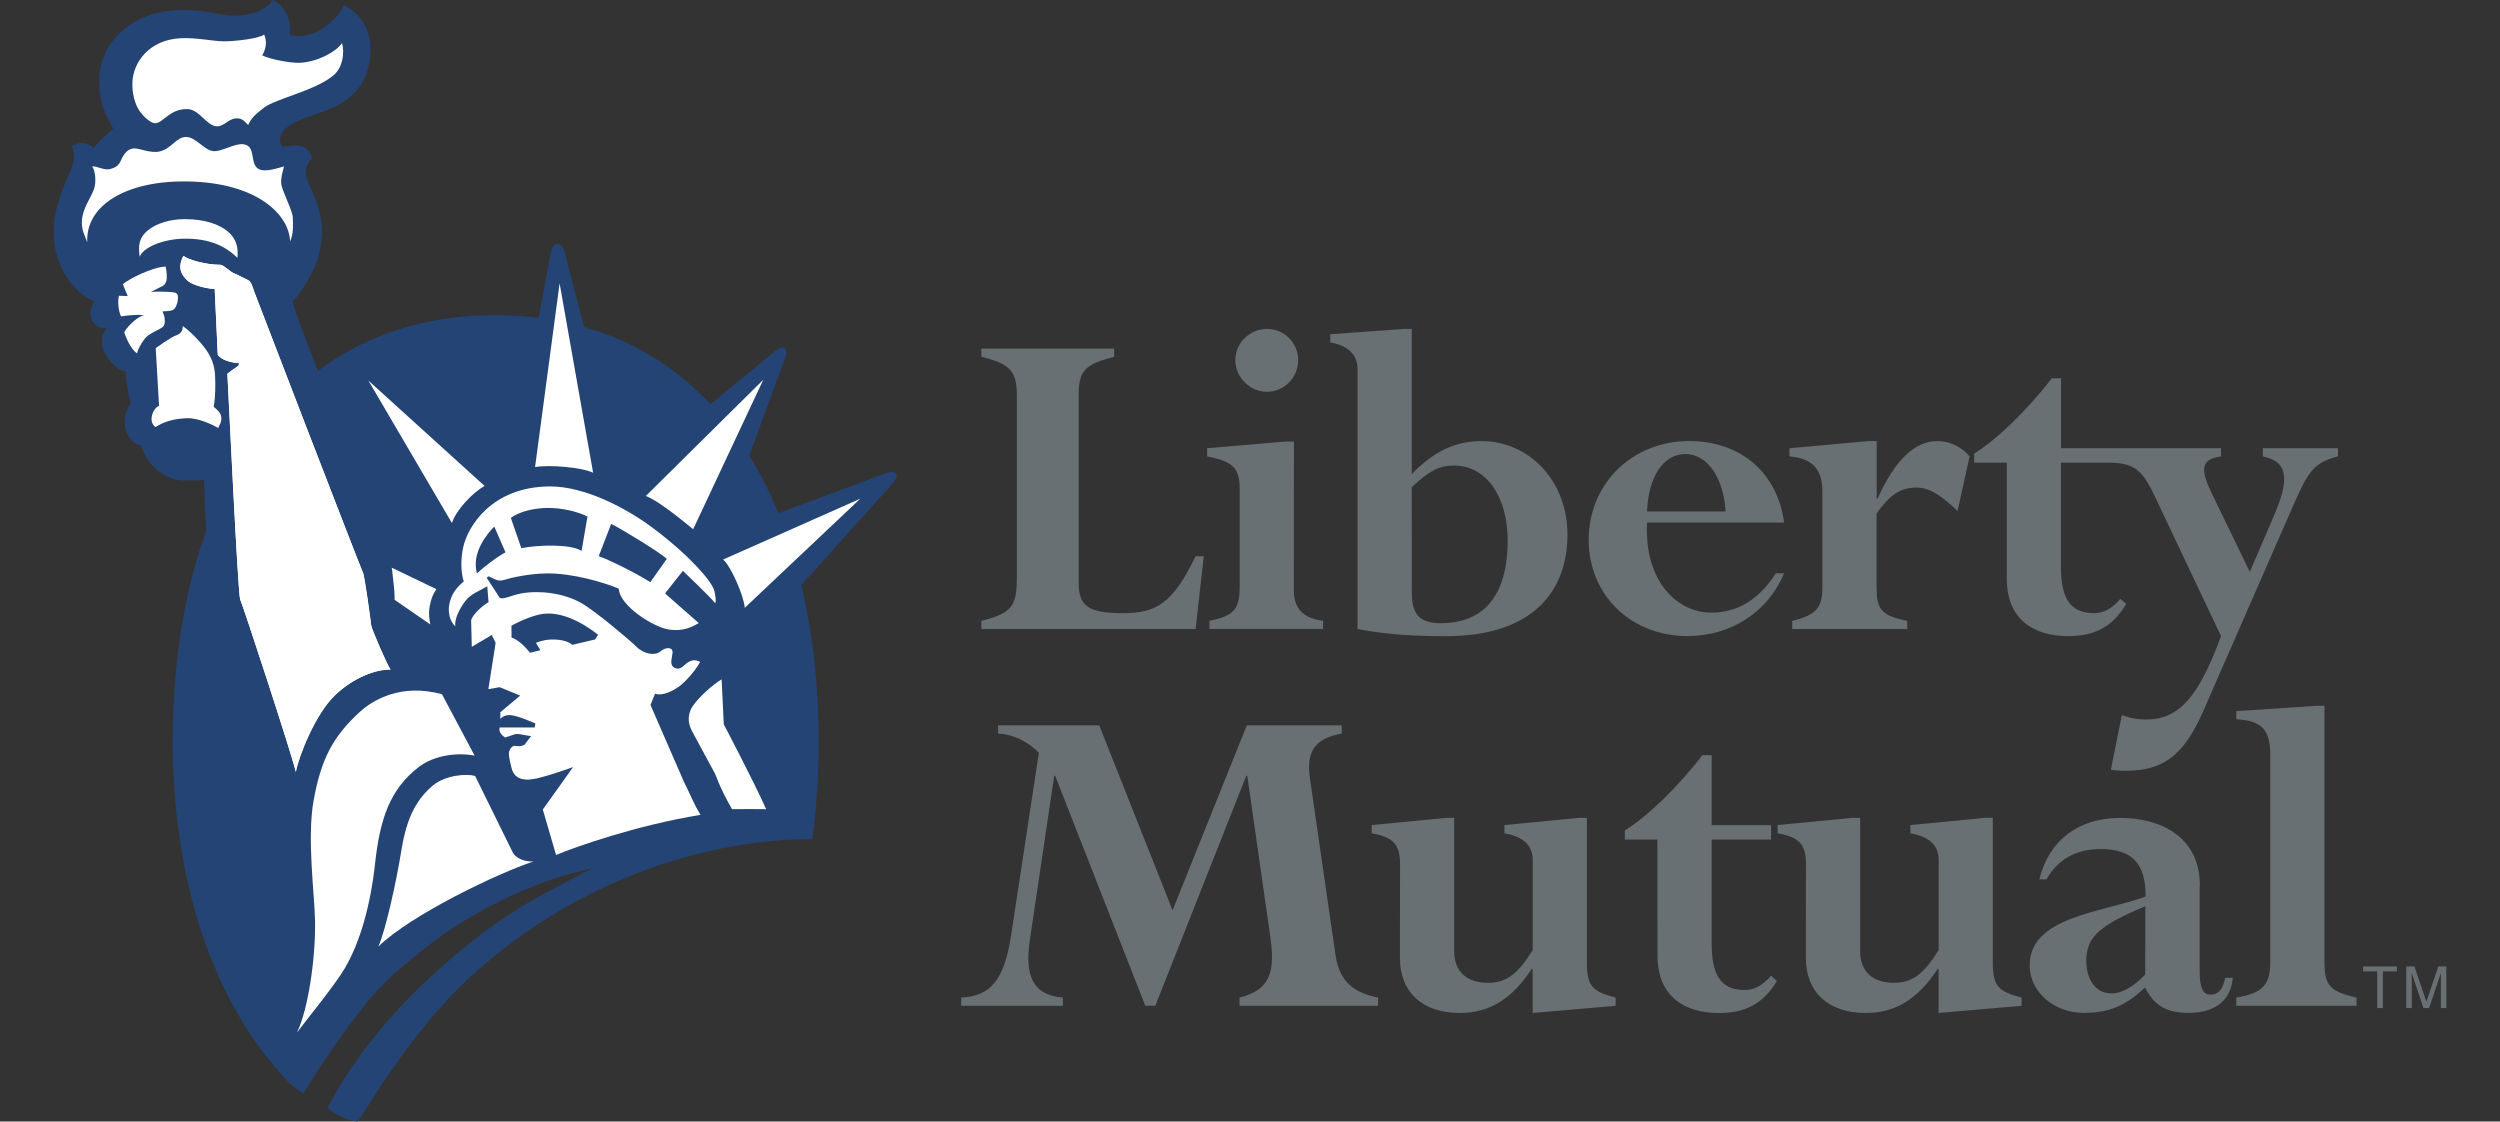 <?xml version="1.0" encoding="utf-8"?>
<!-- Generator: Adobe Illustrator 16.0.0, SVG Export Plug-In . SVG Version: 6.00 Build 0)  -->
<!DOCTYPE svg PUBLIC "-//W3C//DTD SVG 1.1//EN" "http://www.w3.org/Graphics/SVG/1.1/DTD/svg11.dtd">
<svg version="1.1" id="Layer_1" xmlns="http://www.w3.org/2000/svg" xmlns:xlink="http://www.w3.org/1999/xlink" x="0px" y="0px"
	 width="56.848px" height="25.503px" viewBox="371.576 287.249 56.848 25.503"
	 enable-background="new 371.576 287.249 56.848 25.503" xml:space="preserve">
<rect x="371.576" y="287.249" width="56.848" height="25.503" fill="#333333" stroke="none"/>
<g>
	<rect x="371.576" y="271.576" fill="none" width="56.848" height="56.848"/>
	<g>
		<g>
			<path fill="#254476" d="M391.949,298.021c-0.062-0.082-0.216-0.015-0.216-0.015l-2.459,0.912c-0.19-0.465-0.41-0.904-0.66-1.31
				l0.796-2.173c0,0,0.1-0.215,0.007-0.269c-0.092-0.054-0.241,0.09-0.241,0.09l-1.446,1.187c-0.562-0.604-1.226-1.091-1.985-1.437
				c-0.283-0.126-0.579-0.231-0.887-0.319l-0.448-1.719c0,0-0.039-0.172-0.154-0.172s-0.146,0.163-0.146,0.163l-0.287,1.519
				c-0.314-0.04-0.64-0.062-0.976-0.062c-1.078,0-2.036,0.205-2.875,0.581c-0.358,0.161-0.696,0.354-1.013,0.575
				c-0.053,0.037-0.103,0.077-0.154,0.116c-0.298-0.769-0.532-1.396-0.577-1.584c0.166-0.15,0.515-0.698,0.6-1.068
				c0.118-0.518,0.082-0.762-0.042-1.154c-0.09-0.286-0.271-0.554-0.26-0.735c0.01-0.135,0.081-0.231,0.143-0.294
				c-0.033-0.19-0.157-0.272-0.304-0.292c-0.136-0.019-0.241,0.021-0.361,0.027c-0.03-0.056-0.091-0.045-0.045-0.241
				c0.068-0.297,0.638-0.436,1.104-0.617c0.59-0.229,0.92-0.654,0.938-1.335c0.015-0.496-0.262-0.863-0.608-1.028
				c-0.069,0.2-0.356,0.469-0.557,0.579c-0.197,0.108-0.47,0.15-0.667,0.104c0.043-0.365-0.125-0.675-0.392-0.801
				c-0.085,0.155-0.405,0.37-0.888,0.355c-0.481-0.015-0.513-0.129-1.188-0.127c-0.963,0.001-1.761,0.583-1.858,1.435
				c-0.062,0.554,0.149,1.019,0.312,1.26c-0.12,0.09-0.401,0.361-0.452,0.442c-0.069-0.081-0.261-0.189-0.49-0.039
				c0.049,0.121,0.06,0.268,0.021,0.409c-0.04,0.14-0.393,0.822-0.433,1.374c-0.066,0.933,0.472,1.564,0.923,1.744
				c-0.1,0.151-0.119,0.311-0.05,0.442c0.046,0.086,0.141,0.17,0.331,0.17c-0.109,0.12-0.152,0.302-0.081,0.481
				c0.081,0.2,0.312,0.492,0.512,0.492c-0.01,0.17,0.07,0.571,0.11,0.731c-0.07,0.13-0.141,0.229-0.13,0.47
				c0.01,0.25,0.17,0.453,0.37,0.493c0.051,0.121,0.088,0.253,0.158,0.333c0.069,0.081,0.133,0.178,0.282,0.278
				c0.15,0.101,0.321,0.181,0.521,0.181s0.377,0.01,0.468-0.02c0.004,0.057,0.023,0.588,0.046,1.177
				c-0.504,1.402-0.756,3.031-0.756,4.775v0.002c0.001,3.129,0.894,5.916,2.597,7.711c0,0,0.099,0.121,0.371,0.299
				c0,0,0.533-0.912,1.345-1.947c0.204-0.262,0.44-0.518,0.699-0.762c0.399-0.348,0.786-0.655,1.162-0.93
				c1.049-0.713,2.263-1.258,3.383-1.488c-1.285,0.662-2.015,1.018-3.224,2.054c-0.765,0.656-1.984,1.813-2.817,3.399
				c0.175,0.139,0.407,0.279,0.684,0.309c0.177-0.207,1.083-1.869,2.474-3.205c2.814-2.636,6.13-3.244,7.866-3.212
				c0.098-0.714,0.147-1.46,0.147-2.229c0-1.26-0.133-2.455-0.395-3.553l2.072-2.306
				C391.867,298.247,392.011,298.104,391.949,298.021z"/>
			<path fill="#FFFFFF" d="M376.537,296.98c-0.12-0.07-0.451-0.231-0.712-0.221c-0.271,0.011-0.499,0.065-0.712,0.2
				c-0.09-0.06-0.118-0.181-0.062-0.321c0.058-0.14,0.142-0.16,0.142-0.16l-0.076-1.314c0,0,0.369-0.263,0.47-0.292
				c0.1-0.03,0.146-0.108,0.146-0.208c0.162,0.111,0.403,0.357,0.532,0.542c0.121,0.171,0.191,0.361,0.201,0.572
				c0.01,0.21,0.013,0.461-0.03,0.722c0.082,0.07,0.16,0.13,0.172,0.24C376.617,296.85,376.577,296.89,376.537,296.98z"/>
			<path fill="#FFFFFF" d="M388.511,301.07c-0.015-0.256-0.312-0.947-0.492-1.098l3.119-1.383L388.511,301.07z"/>
			<path fill="#FFFFFF" d="M379.953,295.903l2.641,2.395c-0.255,0.144-0.638,0.529-0.742,0.844L379.953,295.903z"/>
			<path fill="#FFFFFF" d="M381.498,300.646c-0.09,0.142-0.122,0.226-0.152,0.396c-0.029,0.171-0.008,0.267,0.014,0.406l-0.812-0.56
				c0.01-0.188-0.04-0.499-0.053-0.661c-0.001-0.018-0.007-0.046-0.012-0.07L381.498,300.646z"/>
			<path fill="#FFFFFF" d="M377.038,300.88c-0.05-0.09-0.28-4.963-0.29-5.133l0.26-0.19v-0.05c-0.188-0.01-0.411-0.08-0.479-0.191
				l-0.07-1.493c-0.262-0.02-0.529-0.103-0.63-0.203c-0.125-0.125-0.223-0.279-0.082-0.55c0.13,0.091,0.511,0.201,0.842,0.201
				c0.07,0,0.218,0.158,0.302,0.191c0.097,0.038,0.257,0.126,0.332,0.16c0.068,0.03,0.11,0.19,0.131,0.25
				c0.021,0.061,2.435,6.328,2.476,6.397c0.04,0.07,0.181,1.122,0.188,1.204c0.012,0.079,0.372,0.922,0.441,1.002
				c-0.32-0.01-0.846,0.174-1.277,0.596c-0.421,0.412-0.794,1.316-0.878,1.732C378.271,304.582,377.089,300.971,377.038,300.88z"/>
			<path fill="#FFFFFF" d="M380.106,306.875c-0.105,0.964-0.341,1.799-0.692,2.396c-0.227,0.383-0.863,1.162-1.086,1.457
				c0.241-0.48,0.428-1.644,0.412-2.545c-0.01-0.586-0.188-1.879-0.032-2.736c0.167-0.92,0.428-1.438,1.044-2.004
				c0.313-0.289,0.956-0.658,1.874-0.408l0.742,1.396c-0.396-0.076-0.922-0.009-1.271,0.26
				C380.438,305.198,380.216,305.88,380.106,306.875z"/>
			<path fill="#FFFFFF" d="M380.179,308.773c0.182-0.406,0.418-1.564,0.484-1.951c0.086-0.498,0.165-1.225,0.758-1.713
				c0.291-0.239,0.771-0.271,0.959-0.215l0.841,1.709c0.074,0.182,0.321,0.246,0.486,0.235
				C382.92,307.096,380.938,308.037,380.179,308.773z"/>
			<path fill="#FFFFFF" d="M387.323,303.314c-0.136,0.211-0.087,0.412-0.014,0.555c0.085,0.158,0.529,0.979,0.529,0.979
				c0.142,0.373,0.25,0.561,0.384,0.801c0.24,0,0.501-0.006,0.776,0c-0.294-0.658-0.964-1.929-0.964-1.929l-0.049-1.024
				C387.792,302.812,387.458,303.104,387.323,303.314z"/>
			<path fill="#FFFFFF" d="M383.743,297.87c0.331-0.06,1.08,0.009,1.32,0.129l-0.762-4.307L383.743,297.87z"/>
			<path fill="#FFFFFF" d="M377.352,293.871c-0.021-0.06-0.062-0.22-0.131-0.25c-0.075-0.034-0.235-0.123-0.332-0.161
				c-0.084-0.033-0.23-0.19-0.301-0.19c-0.331,0-0.713-0.11-0.843-0.201c-0.142,0.271-0.043,0.425,0.082,0.55
				c0.101,0.1,0.368,0.181,0.63,0.203l0.07,1.493c0.068,0.111,0.291,0.181,0.479,0.19v0.05l-0.26,0.191
				c0.01,0.169,0.24,5.042,0.291,5.133c0.05,0.09,1.231,3.702,1.263,3.922c0.084-0.416,0.457-1.32,0.878-1.73
				c0.433-0.422,0.957-0.605,1.277-0.596c-0.069-0.082-0.431-0.924-0.441-1.004c-0.009-0.08-0.148-1.133-0.188-1.203
				S377.371,293.932,377.352,293.871z"/>
			<path fill="#FFFFFF" d="M375.81,292.676c0.683,0.001,1.006,0.285,1.165,0.435c0.021-0.23-0.017-0.434-0.23-0.607
				c-0.178-0.145-0.491-0.272-0.972-0.272c-0.321,0-0.645,0.094-0.846,0.264c-0.184,0.156-0.214,0.333-0.174,0.594
				C374.812,292.899,375.248,292.674,375.81,292.676z"/>
			<path fill="#FFFFFF" d="M374.588,289.099c-0.015,0.26,0.054,0.532,0.175,0.692c0.068,0.091,0.23,0.267,0.352,0.26
				c0.171-0.011,0.331-0.337,0.73-0.321c0.262,0.01,0.433,0.378,0.652,0.391c0.17,0.011,0.261-0.16,0.433-0.179
				c0.147-0.015,0.199,0.059,0.289,0.149c0.062-0.14,0.147-0.235,0.371-0.401c0.271-0.201,1.193-0.391,1.585-0.742
				c0.195-0.176,0.239-0.5,0.179-0.719c-0.148,0.208-0.561,0.428-0.961,0.448c-0.2,0.01-0.683-0.079-0.854-0.169
				c0.086-0.146,0.114-0.313,0.044-0.474c-0.131,0.101-0.694,0.155-0.916,0.155c-0.22,0-0.65-0.09-0.984-0.071
				C374.951,288.157,374.612,288.678,374.588,289.099z"/>
			<path fill="#FFFFFF" d="M375.852,291.375c1.584,0.03,2.301,0.762,2.32,1.364c0.08-0.181,0.069-0.351,0.061-0.552
				c-0.009-0.16-0.25-0.611-0.262-0.762c-0.01-0.15,0.03-0.25,0.062-0.391c-0.102,0.02-0.451,0.161-0.603,0.04
				c-0.161-0.129-0.05-0.451-0.261-0.531c-0.211-0.081-0.541,0.17-0.752,0.141c-0.211-0.031-0.391-0.321-0.611-0.321
				c-0.222,0-0.331,0.271-0.603,0.331c-0.208,0.047-0.461-0.079-0.585-0.07c-0.136,0.01-0.219,0.116-0.279,0.246
				c-0.06,0.131-0.107,0.185-0.269,0.225c-0.127,0.032-0.312-0.08-0.4-0.06c0.069,0.07,0.104,0.355,0.041,0.521
				c-0.08,0.21-0.252,0.432-0.271,0.694c-0.018,0.232,0.061,0.339,0.12,0.509C373.519,291.906,374.468,291.348,375.852,291.375z"/>
			<path fill="#FFFFFF" d="M374.853,294.413c-0.109,0.02-0.341,0.201-0.452,0.389c0.032,0.122,0.162,0.404,0.291,0.481
				c0.027-0.13,0.172-0.348,0.242-0.398c0.101-0.071,0.199-0.12,0.28-0.16c0.08-0.041,0.109-0.081,0.109-0.172
				c0-0.089-0.013-0.132-0.052-0.222c0.079-0.01,0.229,0.002,0.278-0.068c0.05-0.07,0.074-0.161,0.074-0.25
				c0-0.09-0.041-0.111-0.131-0.12c-0.09-0.01-0.354-0.017-0.483-0.007c0,0,0.203-0.104,0.264-0.134
				c0.061-0.029,0.08-0.089,0.091-0.14c0.01-0.051,0.008-0.163-0.021-0.301c-0.302,0.01-0.833,0.28-0.974,0.4l0.111,0.271
				l-0.201-0.008c-0.03,0.138-0.011,0.349,0.05,0.469C374.512,294.413,374.722,294.403,374.853,294.413z"/>
			<path fill="#FFFFFF" d="M387.822,300.693c-0.037-0.193-0.525-0.776-1.358-1.407c-0.648-0.494-1.603-0.98-2.387-0.976
				c-1.323,0.008-1.87,0.916-1.97,1.391c-0.062,0.287-0.047,0.597,0.015,0.768c-0.211,0.182-0.291,0.326-0.331,0.531
				c-0.028,0.148,0,0.361,0.136,0.491c-0.016-0.196,0.117-0.423,0.227-0.571c0.121-0.166,0.32-0.23,0.502-0.34l0.029,0.361
				c-0.172,0.1-0.383,0.31-0.396,0.42l0.015,0.597l0.455-0.271l0.087,0.18l-0.165,1.053l0.256-0.045l0.467,0.191l-0.451,0.379v0.152
				c0,0,0.068-0.095,0.228-0.087c0.159,0.007,0.569,0.19,0.569,0.19l-0.015,0.091h-0.182c-0.181,0-0.616,0-0.616,0
				c-0.03,0.104,0.062,0.187,0.123,0.229c0.104-0.028,0.215-0.082,0.273-0.082s0.199,0.035,0.319,0.049l-0.146,0.193
				c0,0-0.074,0.057-0.211,0.029c-0.074-0.014-0.148,0.091-0.148,0.177c0,0.091,0.058,0.317,0.058,0.317
				c0.074,0.338,0.42,0.27,0.464,0.266c0.221-0.019,0.938-0.277,0.938-0.277l-0.688,0.965l0.301,1.033
				c0.454-0.188,1.812-0.67,3.284-0.912c-0.161-0.267-0.188-0.373-0.385-0.771l-0.752-1.729l0.104-0.256
				c0.165,0.062,0.421-0.061,0.586-0.194c0.166-0.136,0.361-0.378,0.438-0.527c-0.105-0.06-0.194-0.045-0.286,0.017
				c-0.09,0.061-0.16,0.177-0.285,0.121c-0.136-0.062-0.068-0.209-0.055-0.345c0.014-0.135-0.156-0.138-0.276-0.032
				c-0.12,0.104-0.376,0.061-0.542-0.104c-0.165-0.166-0.961-0.828-1.247-0.992c-0.412-0.235-0.963-0.297-1.369-0.224
				c-0.236,0.041-0.405,0.146-0.495,0.102l-0.299-0.46l0.049-0.03c0.104,0.045,0.203,0.129,0.34,0.084
				c0.135-0.045,0.569-0.145,0.963-0.15c0.602-0.01,1.333,0.21,1.654,0.347c0.015,0.391,0.802,0.887,1.156,0.932
				c0.302,0.037,0.482-0.045,0.662-0.15l-0.767-0.674l0.406-0.514c0,0,0.646,0.616,0.736,0.738
				C387.867,300.895,387.838,300.777,387.822,300.693z M383.206,301.477c0,0,0.33-0.188,0.641-0.256
				c0.459-0.099,0.969,0.178,1.328,0.461l-0.067,0.108l-0.519,0.122c-0.101-0.09-0.291-0.129-0.496-0.12
				c-0.184,0.009-0.331,0.075-0.331,0.075l0.103,0.166l-0.237,0.06c-0.105-0.135-0.271-0.301-0.42-0.346L383.206,301.477
				L383.206,301.477z M382.423,300.289c-0.136-0.454,0.227-0.903,0.392-1.067l0.256,0.586
				C382.875,299.913,382.573,300.142,382.423,300.289z M384.8,299.777c-0.241-0.166-1.038-0.136-1.369-0.061l-0.239-0.692
				c0.181-0.135,0.525-0.225,0.842-0.225c0.315,0,0.662,0.076,0.901,0.196L384.8,299.777z M386.363,300.487
				c-0.331-0.213-0.979-0.529-1.173-0.59l0.284-0.736c0.241,0.121,1.129,0.661,1.265,0.797L386.363,300.487z"/>
			<path fill="#FFFFFF" d="M386.261,298.528c0.298,0.106,0.927,0.635,1.077,0.755l1.594-3.398L386.261,298.528z"/>
		</g>
		<g>
			<g>
				<g>
					<path fill="#687073" d="M396.104,300.505c0,0.522,0.219,0.687,1.004,0.687c0.782,0,1.144-0.239,1.655-1.296h0.186l-0.186,1.658
						h-4.872v-0.187c0.73-0.185,0.808-0.349,0.808-1.035v-4.076c0-0.566-0.143-0.729-0.808-0.894v-0.186h3.02v0.186
						c-0.632,0.164-0.807,0.294-0.807,0.851V300.505z"/>
					<path fill="#687073" d="M400.997,300.667c0,0.415,0.207,0.644,0.665,0.698v0.186h-2.584v-0.186
						c0.556-0.109,0.688-0.262,0.688-0.784v-2.191c0-0.501-0.143-0.643-0.741-0.763v-0.186l1.787-0.152h0.187L400.997,300.667
						L400.997,300.667z M400.387,294.729c0.394,0,0.708,0.316,0.708,0.708c0,0.393-0.314,0.72-0.708,0.72
						c-0.393,0-0.72-0.327-0.72-0.72C399.667,295.045,399.994,294.729,400.387,294.729z"/>
					<path fill="#687073" d="M403.678,298.325c0.415-0.382,0.632-0.49,0.959-0.49c0.729,0,1.222,0.697,1.222,1.7
						c0,1.34-0.61,1.885-1.525,1.885c-0.491,0-0.654-0.219-0.654-0.688L403.678,298.325L403.678,298.325z M403.678,294.729h-0.186
						l-1.667,0.12v0.186c0.382,0.065,0.621,0.261,0.621,0.61v5.907c0.621,0.119,1.23,0.163,2.006,0.163
						c2.005,0,2.767-1.046,2.767-2.311c0-1.199-0.849-2.125-1.96-2.125c-0.589,0-1.091,0.24-1.581,0.752V294.729L403.678,294.729z"
						/>
					<path fill="#687073" d="M409.028,298.88c0.031-0.785,0.37-1.307,0.872-1.307c0.501,0,0.871,0.544,0.915,1.307H409.028z
						 M412.145,299.131c-0.151-1.133-0.989-1.853-2.156-1.853c-1.296,0-2.288,0.969-2.288,2.245c0,1.252,0.958,2.19,2.244,2.19
						c0.991,0,1.831-0.545,2.2-1.428h-0.185c-0.393,0.6-0.872,0.895-1.472,0.895c-0.764,0-1.525-0.699-1.46-2.049H412.145
						L412.145,299.131z"/>
					<path fill="#687073" d="M416.09,298.87c-0.358-0.349-0.644-0.534-0.927-0.534c-0.37,0-0.601,0.152-0.915,0.588v1.68
						c0,0.49,0.098,0.643,0.697,0.763v0.186h-2.615v-0.186c0.546-0.132,0.686-0.296,0.686-0.763v-2.169
						c0-0.523-0.228-0.763-0.75-0.807v-0.186l1.797-0.163h0.187v1.308h0.021c0.403-0.894,0.852-1.308,1.363-1.308
						c0.271,0,0.533,0.12,0.729,0.348L416.09,298.87z"/>
					<path fill="#687073" d="M423.03,297.441v0.186c0.522,0.109,0.643,0.436,0.271,1.308l-0.566,1.318l-0.871-1.797
						c-0.252-0.524-0.252-0.764,0.217-0.829v-0.186h-2.377h-0.074h-1.188v-1.59h-0.207c-0.578,0.741-1.254,1.395-1.767,1.711v0.208
						h0.741v2.637c0,0.937,0.621,1.307,1.395,1.307c0.61,0,1.016-0.218,1.318-0.731l-0.13-0.118
						c-0.196,0.229-0.383,0.327-0.599,0.327c-0.578,0-0.753-0.392-0.753-1.058v-2.364h1.103c0.599,0,0.773,0.218,1.035,0.773
						l1.503,3.171c-0.501,1.353-0.938,1.896-1.699,1.896c-0.164,0-0.295-0.01-0.557-0.098l-0.25,1.241
						c0.152,0.022,0.24,0.022,0.349,0.022c0.851,0,1.318-0.36,1.755-1.362l2.07-4.73c0.338-0.763,0.469-0.915,0.991-1.057v-0.186
						L423.03,297.441L423.03,297.441z"/>
					<path fill="#687073" d="M401.941,308.943c0.075,0.556,0.35,0.871,0.971,0.99v0.187h-3.15v-0.187
						c0.697-0.174,0.818-0.576,0.697-1.404l-0.521-3.641h-0.022l-2.069,5.23h-0.229l-2.049-5.23h-0.021l-0.556,3.75
						c-0.109,0.74,0.032,1.241,0.752,1.295v0.187h-2.311v-0.187c0.687-0.031,0.979-0.425,1.133-1.404l0.633-4.162
						c-0.251-0.262-0.601-0.426-0.927-0.438v-0.186h2.3l1.667,4.206l1.688-4.206h2.159v0.186c-0.654,0.12-0.807,0.446-0.721,1.035
						L401.941,308.943z"/>
					<path fill="#687073" d="M403.412,306.906c0-0.458-0.152-0.621-0.645-0.709v-0.187l1.689-0.163h0.186v3.029
						c0,0.491,0.315,0.721,0.765,0.721c0.413,0,0.664-0.175,1.022-0.742v-2.049c0-0.339-0.219-0.533-0.644-0.609v-0.187l1.688-0.163
						h0.187v3.27c0,0.545,0.108,0.676,0.654,0.816v0.187l-1.887,0.163v-1.002h-0.021c-0.458,0.697-0.972,1.002-1.635,1.002
						c-0.851,0-1.362-0.469-1.362-1.254L403.412,306.906L403.412,306.906z"/>
					<path fill="#687073" d="M409.264,306.339h-0.74v-0.207c0.512-0.315,1.188-0.97,1.765-1.71h0.209v1.59h1.351v0.327h-1.351v2.364
						c0,0.666,0.174,1.059,0.751,1.059c0.218,0,0.403-0.1,0.6-0.328l0.132,0.121c-0.307,0.512-0.708,0.729-1.319,0.729
						c-0.773,0-1.396-0.369-1.396-1.309L409.264,306.339L409.264,306.339z"/>
					<path fill="#687073" d="M412.642,306.906c0-0.458-0.151-0.621-0.644-0.709v-0.187l1.689-0.163h0.187v3.029
						c0,0.491,0.315,0.721,0.762,0.721c0.414,0,0.665-0.175,1.024-0.742v-2.049c0-0.339-0.218-0.533-0.644-0.609v-0.187l1.688-0.163
						h0.186v3.27c0,0.545,0.109,0.676,0.654,0.816v0.187l-1.886,0.163v-1.002h-0.021c-0.458,0.697-0.97,1.002-1.635,1.002
						c-0.85,0-1.362-0.469-1.362-1.254L412.642,306.906L412.642,306.906z"/>
					<path fill="#687073" d="M420.357,309.412c-0.284,0.283-0.523,0.426-0.773,0.426c-0.339,0-0.567-0.295-0.567-0.74
						c0-0.557,0.315-0.808,1.342-1.244L420.357,309.412L420.357,309.412z M421.599,307.385c0-1.133-0.926-1.537-1.809-1.537
						c-0.959,0-1.623,0.514-1.842,1.396h0.164c0.261-0.459,0.675-0.688,1.23-0.688c0.741,0,1.024,0.35,1.024,1.08
						c-1.003,0.368-2.637,0.456-2.637,1.567c0,0.601,0.556,1.078,1.23,1.078c0.5,0,0.882-0.119,1.296-0.49l0.099-0.086
						c0.206,0.413,0.49,0.576,0.991,0.576c0.601,0,0.959-0.283,1.003-0.796h-0.174c-0.045,0.252-0.153,0.382-0.328,0.382
						c-0.185,0-0.251-0.162-0.251-0.544v-1.939H421.599z"/>
					<path fill="#687073" d="M423.201,304.422c0-0.578-0.187-0.785-0.773-0.818v-0.185l1.819-0.12h0.186v5.818
						c0,0.545,0.12,0.676,0.729,0.816v0.187h-2.734v-0.187c0.601-0.097,0.773-0.293,0.773-0.816V304.422z"/>
				</g>
				<path fill="#687073" d="M425.312,309.338h0.32v0.833h0.128v-0.833h0.32v-0.113h-0.77L425.312,309.338L425.312,309.338z"/>
				<path fill="#687073" d="M427.079,310.171v-0.56c0-0.027,0.002-0.146,0.002-0.236h-0.002l-0.267,0.796h-0.128l-0.266-0.794
					h-0.003c0,0.088,0.003,0.207,0.003,0.234v0.56h-0.124v-0.946h0.184l0.271,0.801h0.002l0.27-0.801h0.183v0.946H427.079
					L427.079,310.171z"/>
			</g>
		</g>
	</g>
</g>
</svg>
